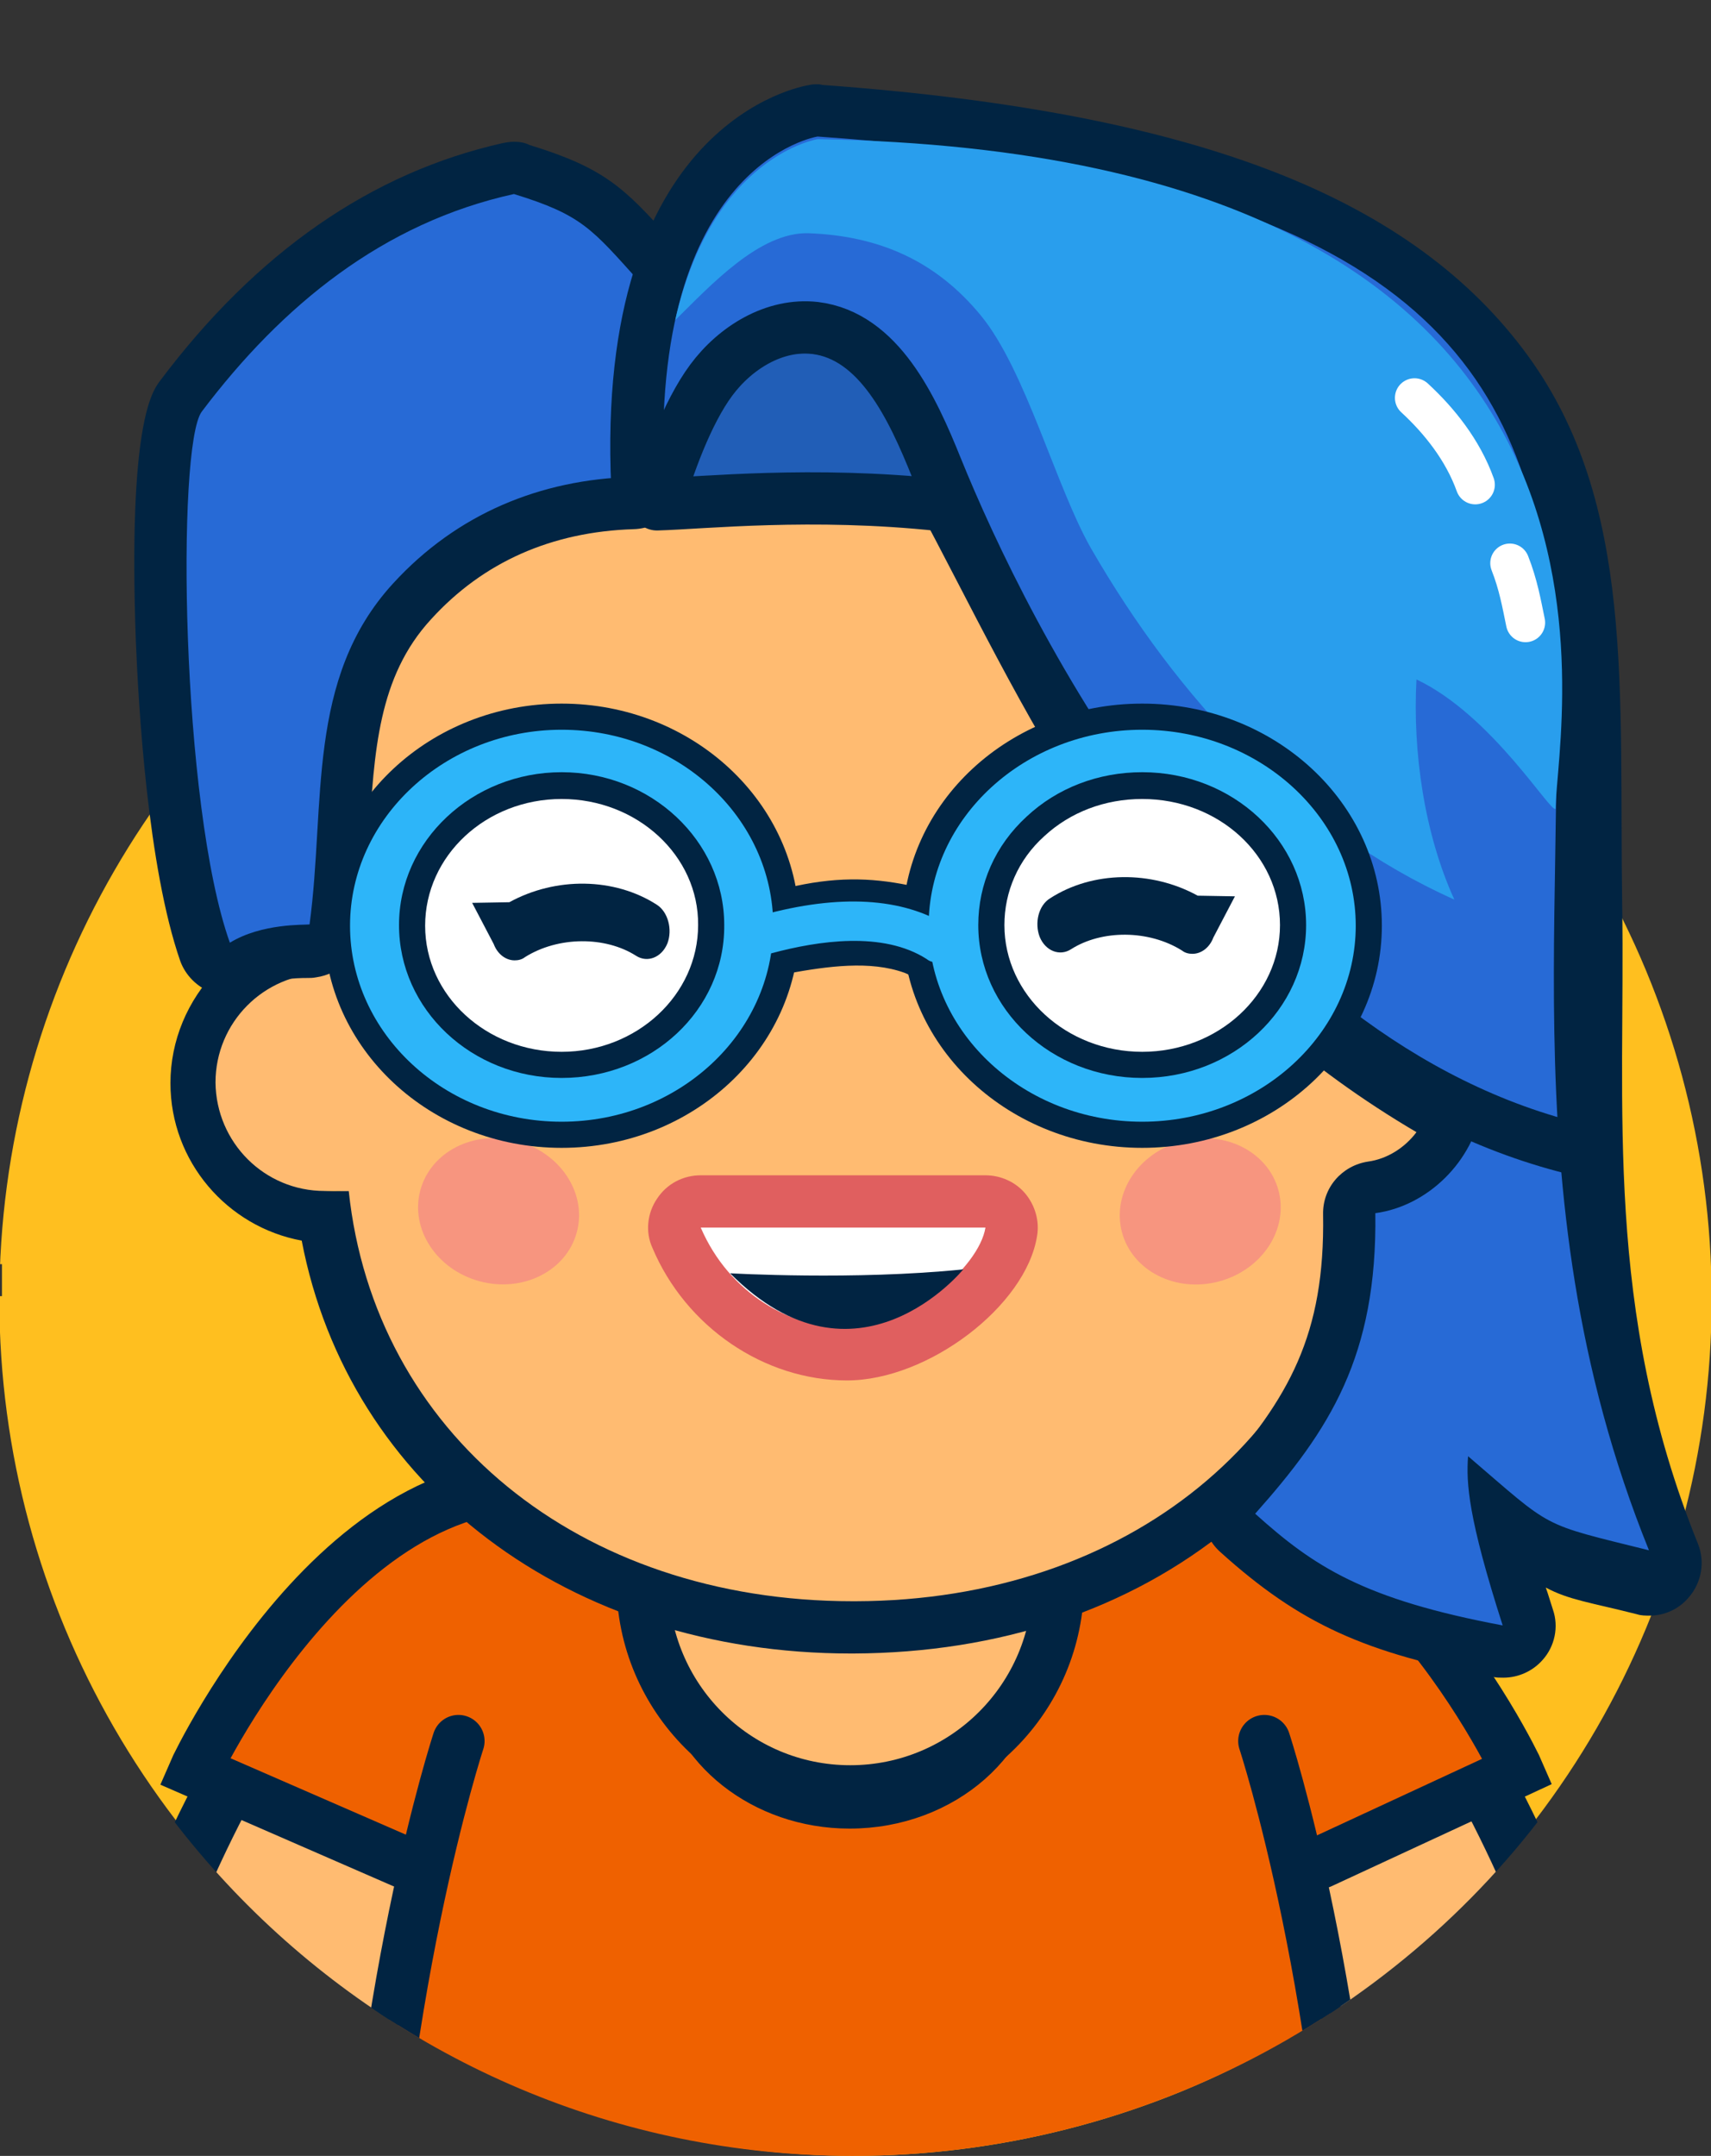 <?xml version="1.0" encoding="utf-8"?>
<!-- Generator: Adobe Illustrator 24.0.1, SVG Export Plug-In . SVG Version: 6.00 Build 0)  -->
<svg version="1.1" xmlns="http://www.w3.org/2000/svg" xmlns:xlink="http://www.w3.org/1999/xlink" x="0px" y="0px"
	 viewBox="0 0 262 330" style="enable-background:new 0 0 262 330;" xml:space="preserve">
<rect x="0" y="0" width="262" height="330" fill="#333333" stroke="none"/>
<style type="text/css">
	.st0{clip-path:url(#SVGID_2_);}
	.st1{fill:#FFBF1F;}
	.st2{fill:none;stroke:#012442;stroke-width:48;stroke-linecap:round;stroke-linejoin:round;stroke-miterlimit:10;}
	.st3{fill:none;stroke:#FFBB71;stroke-width:30;stroke-linecap:round;stroke-linejoin:round;stroke-miterlimit:10;}
	.st4{fill:#FFBB71;}
	.st5{fill:#EF6100;stroke:#012442;stroke-width:3;stroke-linecap:round;stroke-linejoin:round;stroke-miterlimit:10;}
	.st6{fill:#EF6100;}
	.st7{fill:none;stroke:#012442;stroke-width:8;stroke-linecap:round;stroke-miterlimit:10;}
	.st8{fill:#012442;}
	.st9{fill:#FFFFFF;}
	.st10{fill:#E05F5F;}
	.st11{fill:#F7957F;}
	.st12{fill:#276AD6;}
	.st13{fill:#215EB7;}
	.st14{fill:none;stroke:#012442;stroke-width:8;stroke-linecap:round;stroke-linejoin:round;stroke-miterlimit:10;}
	.st15{fill:#299EED;}
	.st16{fill:#2DB5F9;}
	.st17{fill:none;stroke:#FFFFFF;stroke-width:6;stroke-linecap:round;stroke-linejoin:round;stroke-miterlimit:10;}
	.st18{display:none;}
	.st19{display:inline;opacity:0.33;fill:none;stroke:#000000;stroke-miterlimit:10;enable-background:new    ;}
	.st20{display:inline;}
	.st21{fill:#2BB2FC;}
	.st22{fill:none;stroke:#2BB2FC;stroke-miterlimit:10;}
</style>
<g id="Camada_1">
	<g id="Camada_7">
	</g>
	<g id="Camada_8">
		<g>
			<g>
				<defs>
					<path id="SVGID_1_" d="M282.4-0.5H-20.8v194H0.3v4.9h-0.8c0,0.2,0,0.4,0,0.5c0,72.4,58.7,131.1,131.1,131.1
						c45.2,0,86.1-22.9,109.7-57.8c0.8-1.2,43.6-2.4,44.4-3.6C297.2,248.4,282.4-0.5,282.4-0.5z"/>
				</defs>
				<clipPath id="SVGID_2_">
					<use xlink:href="#SVGID_1_"  style="overflow:visible;"/>
				</clipPath>
				<g class="st0">
					<circle class="st1" cx="131" cy="198.9" r="131.1"/>
					<path class="st2" d="M189.5,253.8c0,0,26.9,22.6,41.2,85"/>
					<path class="st3" d="M189.5,253.8c0,0,26.9,22.6,41.2,85"/>
					<path class="st2" d="M72.7,253.8c0,0-26.9,22.6-41.2,85"/>
					<path class="st3" d="M72.7,253.8c0,0-26.9,22.6-41.2,85"/>
					<path class="st4" d="M164.8,234.3l-1-5.9h-67l-1,5.9c-0.3,1.6-0.4,3.2-0.4,4.7c0,17.4,15.6,31.6,34.8,31.6s34.8-14.2,34.8-31.6
						C165.2,237.4,165.1,235.8,164.8,234.3z"/>
					<path class="st5" d="M172.6,245.6c-4.7,2.8-9.6,5.1-14.6,7.2c0,0.3,0,0.7,0,1c0,13.6-12.5,24.6-27.9,24.6
						c-14.2,0-26-9.5-27.6-21.6c-6-2.5-11.4-6.3-15.8-11.8c-34.2,34.3-32.5,127.2-32.5,127.2l156.9-0.9
						C211.1,371.3,212.7,286.3,172.6,245.6z"/>
					<g>
						<g>
							<path class="st6" d="M182,293.7l48.4-24.6c-0.3-0.7-22.5-47-56.5-41.1l-7,1.1c-10.8,4.4-9.6,19.3-5.3,30.1L182,293.7z"/>
						</g>
					</g>
					<g>
						<path class="st7" d="M202.2,285.1l30.2-14c-0.3-0.7-25.6-54.2-62.5-42"/>
					</g>
					<g>
						<g>
							<path class="st6" d="M80.2,293.7l-48.4-24.6c0.3-0.7,22.5-47,56.5-41.1l7,1.1c10.8,4.4,9.6,19.3,5.3,30.1L80.2,293.7z"/>
						</g>
					</g>
					<g>
						<path class="st7" d="M64,286l-34.2-14.9c0.3-0.7,25.6-54.2,62.5-42"/>
					</g>
					<g>
						<path class="st8" d="M157.8,238.2c0.2,1.3,0.3,2.7,0.3,4.1c0,15.4-12.5,27.9-27.9,27.9s-27.8-12.5-27.8-27.9
							c0-1.4,0.1-2.7,0.3-4.1H157.8 M164.7,230.2h-6.9h-55.1h-6.9l-1,6.8c-0.2,1.7-0.4,3.5-0.4,5.2c0,19.8,16.1,35.9,35.8,35.9
							s35.8-16.1,35.8-35.9c0-1.7-0.1-3.5-0.4-5.2L164.7,230.2L164.7,230.2z"/>
					</g>
					<path class="st7" d="M193.6,266.5c0,0,13,39.5,14.6,95.2"/>
					<path class="st7" d="M70.2,266.5c0,0-13,39.5-14.6,95.2"/>
					<g>
						<path class="st4" d="M209.3,175c0.1,41-34.4,70.8-79.5,70.9l0,0c-45.1,0.2-77.8-29.4-78-70.4l-0.3-43
							c-0.1-15.1,4.2-25.7,12.1-37.1c19.3-27.9,70-25.7,75-25.3c20.4,1.3,45.1,7.5,57.8,25.2c7.5,10.4,12.2,21.5,12.2,40.8
							L209.3,175z"/>
					</g>
					<g>
						<path class="st8" d="M131.3,69.9c28.1,0,56.1,9.9,69.1,31.8c9.4,15.7,9.7,47.4,9.7,47.4c0.4,0,2.6,0,2.7,0c0,0,0,0,0.1,0
							c9.3,0,12.9,7.6,13,16.9c0,9.4-7.5,17-16.9,17c-0.1,0-0.5,0-1.1,0c-4.2,36.4-35.1,62-76.9,62.1c-0.1,0-0.2,0-0.4,0
							c-42.1,0-73.3-25.9-77.2-62.8c-1.4,0-2.3,0-2.4,0c0,0,0,0-0.1,0c-9.1,0-16.6-7.4-16.6-16.6c0-9.2,7.4-16.6,16.5-16.7
							c0.1,0,0.8,0,1.9,0l-0.1-7.3c0-4.5-0.3-29.3,7.1-41.1C72,80.9,101.7,69.9,131.3,69.9 M131.3,61.9c-34.5,0-65.3,13.6-78.5,34.6
							c-5.5,8.9-8.3,23.9-8.3,44.8v0.5v0.1v0c-4.2,1.1-8.1,3.3-11.2,6.5c-4.6,4.7-7.2,10.9-7.2,17.4c0,12,8.7,22,20.1,24.1
							c7.2,37.6,40.9,63.2,84.1,63.2h0.4c22.3-0.1,42.2-6.7,57.6-19.3c13.6-11.1,22.8-26.4,26.3-43.5c4.4-1.1,8.5-3.4,11.9-6.7
							c4.7-4.7,7.3-11,7.2-17.7c-0.1-13.2-6.1-22.2-16-24.4c-0.7-11-3-31.4-10.5-44C194,75.2,165.6,61.9,131.3,61.9l0,8L131.3,61.9
							L131.3,61.9L131.3,61.9z"/>
					</g>
					<g>
						<path class="st4" d="M83.2,165.6c0,8.4,5,15.4-3.1,16.5c-0.7,0.1-29.6,0.2-30.4,0.2c-9.2,0-16.6-7.4-16.7-16.6
							c0-9.2,7.4-16.6,16.5-16.7c0.8,0,24.1,0,24.8,0.1C82.5,150.2,83.1,157.2,83.2,165.6z"/>
					</g>
					<g>
						<path class="st4" d="M174.6,166.2c0,8.6-5,15.8,3.3,16.8c0.7,0.1,30.3,0,31,0c9.4,0,16.9-7.6,16.9-17c0-9.4-7.6-16.9-17-16.9
							c-0.8,0-24.6,0.1-25.3,0.2C175.2,150.5,174.5,157.6,174.6,166.2z"/>
					</g>
					<g>
						<g>
							<path class="st9" d="M129.8,207.3c-9.2,0-20.9-5.5-26.1-17.8c-0.5-1.2-0.4-2.6,0.3-3.8c0.7-1.1,2-1.8,3.3-1.8l43.6,0
								c1.2,0,2.3,0.5,3.1,1.4s1.1,2.1,0.9,3.2C153.6,196.7,141.1,207.3,129.8,207.3z"/>
							<path class="st10" d="M107.3,187.9l43.6,0c-1,6.2-11.9,15.4-21.2,15.4C121.2,203.3,111.7,198.1,107.3,187.9 M107.3,179.9
								c-2.7,0-5.2,1.3-6.7,3.6c-1.5,2.2-1.8,5.1-0.7,7.5c5.1,12.1,17.1,20.3,29.8,20.3c12.4,0,27.4-11.4,29.1-22.1
								c0.4-2.3-0.3-4.7-1.8-6.5s-3.8-2.8-6.1-2.8L107.3,179.9L107.3,179.9L107.3,179.9z"/>
						</g>
					</g>
					<path class="st8" d="M111.8,194.9c0,0,19.1,1.1,35.7-0.6C147.5,194.3,131.2,214.4,111.8,194.9z"/>
					
						<ellipse transform="matrix(0.967 -0.256 0.256 0.967 -41.312 53.167)" class="st11" cx="183.7" cy="185.4" rx="12.4" ry="11.1"/>
					
						<ellipse transform="matrix(0.256 -0.967 0.967 0.256 -122.47 211.723)" class="st11" cx="76.3" cy="185.4" rx="11.1" ry="12.4"/>
					<g>
						<path class="st12" d="M35.2,148.4c-0.5,0-0.9-0.1-1.4-0.2c-1.1-0.4-2-1.3-2.4-2.4c-3.4-9.6-5.9-27.4-6.6-47.8
							c-0.3-9.6-0.8-32.3,2.9-37.2C41.9,41.8,58.7,30,77.8,25.8c0.3-0.1,0.6-0.1,0.9-0.1c0.4,0,0.8,0.1,1.2,0.2
							c10.9,3.4,13.4,6.1,19.9,13.5l1,1.1c0.9,1,1.2,2.4,0.9,3.7c-1.8,6.8-1.5,14.5-1.2,21.9c0.1,2.2,0.2,4.6,0.2,6.8
							c0,2.2-1.7,4-3.9,4.1c-13.6,0.4-25,5.5-33.8,15.1c-9.1,9.9-9.8,22.5-10.6,35.8c-0.3,4.7-0.6,9.5-1.2,14.3
							c-0.2,1.8-1.7,3.2-3.4,3.4c-0.2,0-0.6,0.1-1.1,0.1c-1.7,0.1-6.3,0.2-9.6,2.2C36.6,148.2,35.9,148.4,35.2,148.4z"/>
						<path class="st8" d="M78.7,29.7c10.4,3.2,11.9,5.3,19.2,13.4c-2.6,9.5-1.2,20.1-1.1,29.9c-14,0.4-26.8,5.6-36.6,16.3
							c-13.4,14.6-10.3,33.8-12.8,52.2c-0.8,0.1-7.3-0.2-12.2,2.8c-7.5-21-8.2-76.1-4.3-81.3C43.2,46.7,58.7,34.1,78.7,29.7
							 M78.7,21.7c-0.6,0-1.2,0.1-1.7,0.2c-20.1,4.5-37.7,16.7-52.5,36.4c-1.2,1.6-4.9,6.6-3.7,39.8c0.4,9.9,1.8,34.6,6.8,49
							c0.8,2.2,2.6,4,4.8,4.8c0.9,0.3,1.8,0.5,2.7,0.5c1.4,0,2.8-0.4,4.1-1.1c2.5-1.5,6.3-1.6,7.7-1.6c0.6,0,1,0,1.5-0.1
							c3.6-0.5,6.4-3.3,6.9-6.9c0.7-4.9,0.9-9.9,1.2-14.6c0.8-13.1,1.4-24.5,9.5-33.3c8-8.8,18.5-13.4,31-13.8
							c4.4-0.1,7.8-3.8,7.8-8.1c0-2.3-0.2-4.7-0.2-6.9c-0.3-7.2-0.6-14.5,1-20.7c0.7-2.6,0-5.4-1.8-7.4l-1-1.1
							c-7.2-8.1-10.3-11.1-21.7-14.6C80.3,21.8,79.5,21.7,78.7,21.7L78.7,21.7z"/>
					</g>
					<g>
						<path class="st12" d="M234,252.7c3.9-1.5-4.2-11.2-5.5-13.4c-2.1-3.5,2.1-7.9,5.7-5.7c6.5,4.1,16.2,8.7,24,6.1
							c-0.3-1.6-0.8-3.1-1.2-4.4c-2.3-6.9-5.5-13.3-7.4-20.4c-2.3-8.1-3.5-16.4-4.9-24.7c-1.2-7.1-2.6-14.4-0.7-21.5
							c0.6-2.2,2.4-3.1,4.2-2.9c-0.5-9.3-0.6-18.4-0.8-27.2c-1.1-63.3-1.9-113.3-121.8-121.7c-0.1,0-0.2,0-0.3,0c-0.2,0-0.4,0-0.6,0
							c-1.2,0.2-29.5,5.1-27,57.5l8-0.4c-0.2-4.8,1.5-9.4,4.9-13c3.4-3.6,8.1-5.6,12.8-5.6c3.8,0,9.4,1.4,14.1,8
							c4.4,7.7,8.4,15.5,12.4,23.1c16.8,32.4,32.7,63,72.5,85c-1.9,5.2-6.7,9.3-12.2,10c-2,0.3-3.5,2-3.5,4
							c0.3,19.8-5.6,30.1-17.3,43.2c-1.5,1.6-1.3,4.2,0.3,5.6c10.8,9.8,24.9,16.6,42,20.4C232,254,232.8,253.2,234,252.7z"/>
						<path class="st8" d="M125.2,20.9c174.3,12.2,82,104.5,127.3,216.4c-16.9-4.2-14.5-3.1-27.7-14.4c-0.3,4.1,0,9.4,5.3,25.9
							c-21.3-4-28.9-9-37.9-17.1c11.4-12.8,18.7-24.1,18.4-46c8.1-1.1,15-8,16.3-16.1c-50.3-26.7-62.8-67.4-86.1-108.2
							c-4.9-7-11.3-9.9-17.5-9.9c-11.4,0-22.2,9.9-21.6,22.8C99.3,24.9,125.2,20.9,125.2,20.9 M125.2,12.9c-0.4,0-0.8,0-1.2,0.1
							c-1.4,0.2-33,5.7-30.4,61.7l8-0.4l8-0.4c-0.2-3.7,1.2-7.3,3.8-10c2.6-2.8,6.3-4.4,9.9-4.4c4.1,0,7.8,2.1,10.8,6.2
							c4.3,7.6,8.3,15.3,12.2,22.8c8.7,16.8,17,32.7,28.6,47.8c11.7,15.1,25.5,27.3,42,37c-1.8,2.4-4.5,4.1-7.4,4.5
							c-4,0.6-7,4-6.9,8.1c0.3,18.4-5.2,28.1-16.3,40.5c-2.9,3.3-2.7,8.3,0.6,11.2c12.2,11,22.2,15.5,41.8,19.1
							c0.5,0.1,1,0.1,1.5,0.1c2.3,0,4.5-1,6-2.7c1.9-2.1,2.5-5.1,1.6-7.7c-0.4-1.2-0.7-2.3-1.1-3.4c3.5,1.9,6.9,2.3,14,4.1
							c0.6,0.2,1.3,0.2,1.9,0.2c2.3,0,4.5-1,6-2.8c2-2.3,2.5-5.5,1.4-8.2c-14.5-35.9-11.1-66.9-11.6-97.7c-0.5-33,2-61.5-14.4-84.1
							c-8.8-12.1-21.4-21.3-38.4-28c-17.8-7-40.7-11.4-69.7-13.5C125.6,12.9,125.4,12.9,125.2,12.9L125.2,12.9z"/>
					</g>
					<g>
						<path class="st13" d="M134.1,76c2.5,0,4.9,0.1,7.4,0.1c-1.4-4.3-2.7-8.7-4.9-12.6c-2.7-4.8-7.2-9-12.7-9.4
							c-3.5-0.2-6.9,1.1-9.8,2.8c-5,2.9-9.1,7.2-12,12.1c-0.8,1.3-2.4,4.3-3.5,7.3C110.4,74.1,122.1,75.8,134.1,76z"/>
					</g>
					<path class="st14" d="M242.2,176.1C186,163,153.7,97,143.4,71.6c-3.7-9.2-8.8-20.2-18.6-21.4c-6.2-0.7-12.2,3-15.9,8
						s-6.6,13.1-8.3,19c7.1-0.2,23.7-2,43.4,0.1"/>
					<path class="st15" d="M123.8,35.7c10.8,0.4,19.5,4.2,26.4,12.6c6.9,8.4,11.5,26.3,16.9,35.7c13.1,22.7,31.7,43,55.6,53.7
						c-4.6-10.1-6.4-22.6-5.8-33.7c11.6,5.5,20.6,20.6,21.3,19.8c0.1-13.2,19.2-100.2-113-102.5c0,0-16.1,2.5-21.8,27.7
						C108.8,43.7,116.3,35.5,123.8,35.7z"/>
					<g>
						<g>
							<g>
								<ellipse class="st16" cx="86" cy="141.7" rx="34.4" ry="32"/>
							</g>
							<g>
								<path class="st8" d="M86,175.7c-20.1,0-36.4-15.2-36.4-34s16.3-34,36.4-34s36.4,15.2,36.4,34S106.1,175.7,86,175.7z
									 M86,111.7c-17.8,0-32.4,13.5-32.4,30s14.5,30,32.4,30s32.4-13.5,32.4-30S103.9,111.7,86,111.7z"/>
							</g>
						</g>
						<g>
							<g>
								<ellipse class="st9" cx="86" cy="141.7" rx="22.9" ry="21.4"/>
							</g>
							<g>
								<path class="st8" d="M86,165c-13.8,0-24.9-10.5-24.9-23.4s11.2-23.4,24.9-23.4s24.9,10.5,24.9,23.4l0,0
									C111,154.6,99.8,165,86,165z M86,122.3c-11.6,0-20.9,8.7-20.9,19.4S74.5,161,86,161s20.9-8.7,20.9-19.4
									C107,131,97.6,122.3,86,122.3z"/>
							</g>
						</g>
						<g>
							<g>
								<ellipse class="st16" cx="174.9" cy="141.7" rx="34.7" ry="32"/>
							</g>
							<g>
								<path class="st8" d="M174.9,175.7c-20.2,0-36.7-15.2-36.7-34s16.4-34,36.7-34s36.7,15.2,36.7,34S195.1,175.7,174.9,175.7z
									 M174.9,111.7c-18,0-32.7,13.5-32.7,30s14.7,30,32.7,30s32.7-13.5,32.7-30S192.9,111.7,174.9,111.7z"/>
							</g>
						</g>
						<g>
							<g>
								<ellipse class="st9" cx="174.9" cy="141.7" rx="23.1" ry="21.4"/>
							</g>
							<g>
								<path class="st8" d="M174.9,165c-13.9,0-25.1-10.5-25.1-23.4c0-6.3,2.6-12.2,7.4-16.6c4.7-4.4,11-6.8,17.7-6.8
									c13.9,0,25.1,10.5,25.1,23.4S188.8,165,174.9,165z M174.9,122.3c-5.7,0-11,2-15,5.7c-4,3.6-6.1,8.5-6.1,13.6
									c0,10.7,9.5,19.4,21.1,19.4s21.1-8.7,21.1-19.4S186.6,122.3,174.9,122.3z"/>
							</g>
						</g>
						<g>
							<g>
								<path class="st8" d="M142.3,138.2c-0.1-0.2-3.1-2.5-3.2-2.7c-5.9-1.2-11.4-1.3-18.5,0.4c-0.1,3.8-0.5,9.6-1.5,13.2
									c0.5,0.1,1.1,0.1,1.6-0.1c6.1-1.1,12.5-2,17.8-0.1c0.1,0,2.1,1,2.2,1.1C139.8,146.5,141.5,141.7,142.3,138.2z"/>
							</g>
						</g>
						<g>
							<path class="st16" d="M143.5,147.3c-0.6,0-1.1-0.1-1.6-0.5c-6.7-4.3-16.6-2.8-23.7-0.9c-1.6,0.4-3.2-0.5-3.7-2.1
								s0.5-3.2,2.1-3.7c12-3.3,21.6-2.7,28.5,1.6c1.4,0.9,1.8,2.7,0.9,4.1C145.5,146.8,144.5,147.3,143.5,147.3z"/>
						</g>
					</g>
					<g>
						<path class="st8" d="M100.6,138.5c-6.5-4.2-15.5-4.3-22.6-0.4l-5.7,0.1l3.3,6.3c0.6,1.6,1.9,2.5,3.2,2.5
							c0.5,0,1.1-0.1,1.6-0.5c5.1-3.2,12.3-3.2,17-0.2c1.7,1.1,3.9,0.3,4.8-1.9C103,142.3,102.3,139.6,100.6,138.5z"/>
					</g>
					<g>
						<path class="st8" d="M160.8,137.5c6.5-4.2,15.5-4.3,22.6-0.4l5.7,0.1l-3.3,6.3c-0.6,1.6-1.9,2.5-3.2,2.5
							c-0.5,0-1.1-0.1-1.6-0.5c-5.1-3.2-12.3-3.2-17-0.2c-1.7,1.1-3.9,0.3-4.8-1.9C158.4,141.3,159,138.6,160.8,137.5z"/>
					</g>
					<path class="st17" d="M231.2,86.2c1.3,3.3,1.8,6.2,2.4,9.1"/>
					<path class="st17" d="M216.6,60.9c3.8,3.5,7.4,8,9.3,13.3"/>
				</g>
			</g>
		</g>
	</g>
	<g id="Camada_3" class="st18">
		<circle class="st19" cx="130.9" cy="197.2" r="131.1"/>
	</g>
</g>
<g id="Camada_2" class="st18">
	<g class="st20">
		<g>
			<path class="st21" d="M261,1v328H1V1H261 M262,0H0v330h262V0L262,0z"/>
		</g>
		<line class="st22" x1="1.4" y1="139.5" x2="261.1" y2="139.5"/>
		<line class="st22" x1="0.8" y1="201.8" x2="261.1" y2="201.8"/>
		<line class="st22" x1="261.4" y1="242.8" x2="1.1" y2="242.8"/>
		<ellipse class="st22" cx="131" cy="161.8" rx="84.3" ry="80.6"/>
		<ellipse class="st22" cx="83.8" cy="139.5" rx="12.5" ry="12.5"/>
		<ellipse class="st22" cx="179.7" cy="139.5" rx="12.5" ry="12.5"/>
		<ellipse class="st22" cx="131" cy="198.7" rx="131" ry="131.3"/>
		<line class="st22" x1="131" y1="329.3" x2="131" y2="1.1"/>
		<line class="st22" x1="47" y1="329.3" x2="47" y2="1.1"/>
		<line class="st22" x1="215" y1="329.3" x2="215" y2="1.1"/>
	</g>
</g>
</svg>
